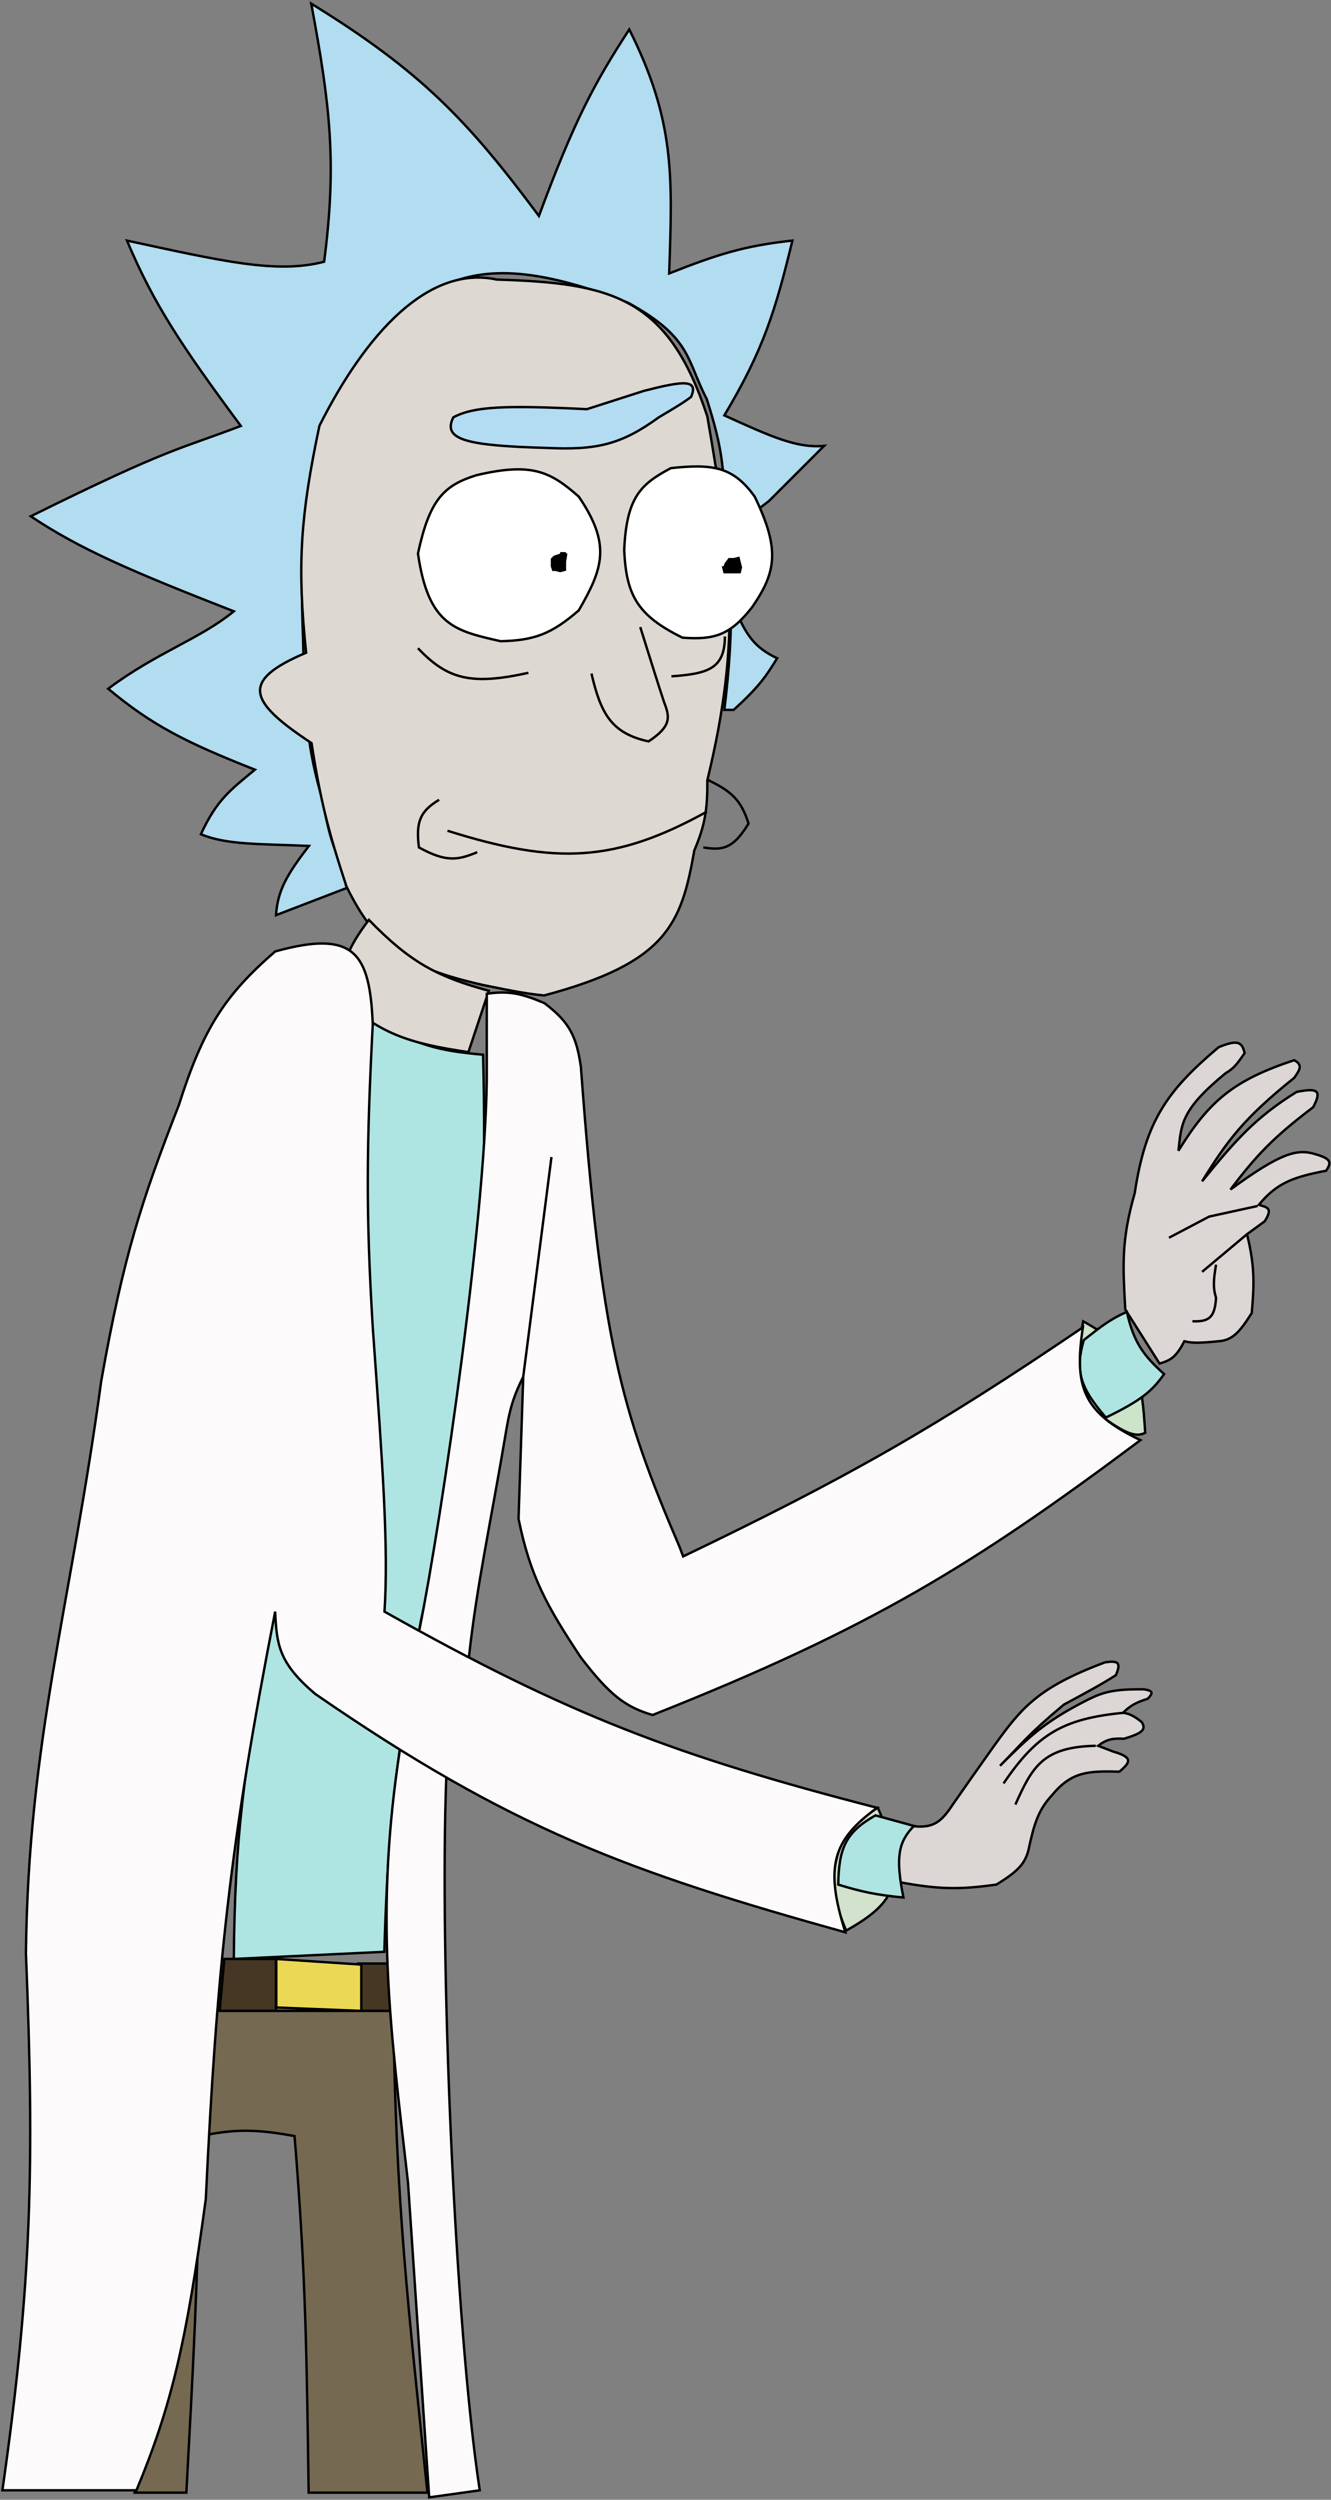 <svg width="1105" height="2075" viewBox="0 0 1105 2075" fill="none" xmlns="http://www.w3.org/2000/svg">
<rect x="0" y="0" width="1105" height="2075" fill="#808080" stroke="none"/>
<path d="M256.435 702.193C237.82 726.462 230.515 739.349 229.154 759.648L292.484 735.303C277.323 708.389 272.966 692.957 268.127 665.188C254.83 621.326 252.748 589.65 251.563 529.829C248.812 454.365 251.651 435.539 268.127 353.57C338.932 228.321 386.79 199.344 521.448 251.321C574.448 280.258 569.98 299.274 586.727 331.173C598.365 367.74 599.761 381.945 601.342 406.156C607.416 477.651 610.082 517.736 601.342 589.232H609.137C630.727 569.528 636.071 561.155 645.186 546.384C626.18 537.459 618.905 526.838 609.137 502.563V438.292L638.366 415.894L684.159 370.125C661.716 372.214 640.065 362.414 601.342 344.806C633.743 290.568 643.663 258.222 657.852 199.709C617.925 203.99 595.519 211.196 555.549 226.976C558.264 146.139 560.564 100.731 522.423 24.424C493.166 69.441 476.752 100.14 447.4 179.259C387.814 99.133 348.731 58.715 258.383 3C274.242 88.054 279.703 135.333 269.101 217.237C229.642 227.647 183.386 216.462 105.416 199.709C127.731 252.768 151.28 287.834 199.925 353.57C147.772 373.483 141.556 371.127 25.522 428.553C65.819 455.407 106.613 473.28 194.079 507.432C166.314 530.303 130.056 541.579 89.827 571.703C126.428 602.293 154.678 616.376 211.616 638.896C191.75 655.396 180.04 663.576 166.798 692.455C188.08 701.491 216.204 700.383 256.435 702.193Z" fill="#B2DCEF" stroke="black" stroke-width="2"/>
<path d="M451.731 826.296C439.088 825.07 428.234 823.26 400.674 817.557C339.196 803.593 312.698 787.054 287.63 735.808C272.697 690.464 266.003 664.496 258.651 616.861C206.292 582.241 198.863 565.136 254.148 541.817C246.555 469.257 249.441 428.006 265.179 353.446C303.789 276.661 355.805 219.711 412.457 232.079C507.961 234.914 554.838 246.66 587.227 345.679C607.378 462.874 616.09 528.675 587.227 647.642C587.392 672.214 585.28 685.077 576.426 705.899C565.668 767.042 553.751 799.131 451.731 826.296Z" fill="#DDD8D2"/>
<path d="M286.78 734.056C287.063 734.645 287.346 735.229 287.63 735.808M287.63 735.808C312.698 787.054 339.196 803.593 400.674 817.557C428.234 823.26 439.088 825.07 451.731 826.296C553.751 799.131 565.668 767.042 576.426 705.899C585.28 685.077 587.392 672.214 587.227 647.642C616.09 528.675 607.378 462.874 587.227 345.679C554.838 246.66 507.961 234.914 412.457 232.079C355.805 219.711 303.789 276.661 265.179 353.446C249.441 428.006 246.555 469.257 254.148 541.817C198.863 565.136 206.292 582.241 258.651 616.861C266.003 664.496 272.697 690.464 287.63 735.808Z" stroke="black" stroke-width="2"/>
<path d="M454.32 371.824C387.536 369.961 367.006 365.173 376.353 346.426C393.344 337.256 419.843 336.324 487.212 339.653L534.723 324.415C567.084 316.156 580.248 314.496 573.706 329.494C568.804 333.118 565.757 335.314 546.905 346.426C515.788 369.091 495.18 373.754 454.32 371.824Z" fill="#B3DCF2" stroke="black" stroke-width="2"/>
<path d="M942.058 990.327C930.723 1030.1 932.24 1050.47 934.21 1086.97L962.661 1131.87C971.208 1129.26 975.958 1127.41 983.264 1113.33C989.766 1115.05 996.554 1114.84 1011.72 1113.33C1022.88 1112.48 1028.85 1106.36 1039.19 1089.9C1041.27 1066.6 1041.88 1051.15 1035.26 1024.49L1049.98 1013.76C1057 1002.71 1052.03 1002.21 1045.07 1000.09C1060.24 981.691 1073.88 977.027 1100.99 971.779C1104.9 965.541 1106.3 962.139 1092.16 958.113C1076.53 953.133 1062.56 957.488 1021.53 987.398C1042.57 959.709 1056.47 944.551 1090.2 919.065C1098.11 904.308 1092.85 903.192 1076.47 906.375C1042.6 927.424 1026.29 945.818 997.98 980.565C1018.59 947.313 1032.16 928.605 1074.5 894.661C1079.23 887.838 1081.71 884.054 1074.5 880.018C1024.58 896.551 1004 913.495 978.358 955.184C980.748 933.177 980.395 921.251 1017.6 890.756C1024.93 886.631 1027.82 881.919 1033.3 874.161C1031.13 865.524 1028.37 862.348 1011.72 869.28C968.53 905.738 951.073 930.745 942.058 990.327Z" fill="#DCD7D4"/>
<path d="M790.971 1497.94C781.388 1512.43 774.804 1518.36 755.652 1515.52C742.408 1532.61 739.658 1542.76 746.823 1562.37C778.512 1568.22 796.099 1568.76 827.271 1564.33C844.295 1553.8 850.684 1547.64 853.761 1536.02C858.572 1513.36 862.21 1502.22 873.382 1490.14C889.807 1470.2 903.849 1470.01 929.304 1470.61C939.076 1462.57 940.291 1458.63 924.398 1454.02L911.644 1449.14C919.072 1443.5 923.979 1442.83 933.228 1443.28C947.567 1438.87 951.982 1436 947.944 1429.61C947.944 1429.61 939.87 1422.14 932.247 1421.8C938.192 1416.03 942.501 1413.35 952.85 1410.09C956.932 1405.74 958.065 1403.58 949.907 1402.28C925.255 1401.95 915.87 1404.43 902.815 1411.06C867.153 1429.05 854.078 1442.03 831.408 1464.55L830.215 1465.73C848.6 1447.24 852.689 1440.48 883.193 1414.97C903.433 1404.09 914.346 1398.17 926.361 1390.56C931.088 1379.85 928.064 1378.37 917.531 1379.83C861.061 1400.89 847.799 1418.1 825.309 1449.14C809.28 1471.71 803.135 1480.52 793.341 1494.55L790.971 1497.94Z" fill="#DCD7D4"/>
<path d="M1035.26 1024.49L1049.98 1013.76C1057 1002.71 1052.03 1002.21 1045.07 1000.09C1060.24 981.691 1073.88 977.027 1100.99 971.779C1104.9 965.541 1106.3 962.139 1092.16 958.113C1076.53 953.133 1062.56 957.488 1021.53 987.398C1042.57 959.709 1056.47 944.551 1090.2 919.065C1098.11 904.308 1092.85 903.192 1076.47 906.375C1042.6 927.424 1026.29 945.818 997.98 980.565C1018.59 947.313 1032.16 928.605 1074.5 894.661C1079.23 887.838 1081.71 884.054 1074.5 880.018C1024.58 896.551 1004 913.495 978.358 955.184C980.748 933.177 980.395 921.251 1017.6 890.756C1024.93 886.631 1027.82 881.919 1033.3 874.161C1031.13 865.524 1028.37 862.348 1011.72 869.28C968.53 905.738 951.073 930.745 942.058 990.327C930.723 1030.1 932.24 1050.47 934.21 1086.97L962.661 1131.87C971.208 1129.26 975.958 1127.41 983.264 1113.33C989.766 1115.05 996.554 1114.84 1011.72 1113.33C1022.88 1112.48 1028.85 1106.36 1039.19 1089.9C1041.27 1066.6 1041.88 1051.15 1035.26 1024.49ZM1035.26 1024.49L997.98 1055.73M932.247 1421.8C938.192 1416.03 942.501 1413.35 952.85 1410.09C956.932 1405.74 958.065 1403.58 949.907 1402.28C925.255 1401.95 915.87 1404.43 902.815 1411.06C866.532 1429.37 853.63 1442.49 830.215 1465.73C848.6 1447.24 852.689 1440.48 883.193 1414.97C903.433 1404.09 914.346 1398.17 926.361 1390.56C931.088 1379.85 928.064 1378.37 917.531 1379.83C861.061 1400.89 847.799 1418.1 825.309 1449.14C808.027 1473.48 802.235 1481.81 790.971 1497.94C781.388 1512.43 774.804 1518.36 755.652 1515.52C742.408 1532.61 739.658 1542.76 746.823 1562.37C778.512 1568.22 796.099 1568.76 827.271 1564.33C844.295 1553.8 850.684 1547.64 853.761 1536.02C858.572 1513.36 862.21 1502.22 873.382 1490.14C889.807 1470.2 903.849 1470.01 929.304 1470.61C939.076 1462.57 940.291 1458.63 924.398 1454.02L911.644 1449.14C919.072 1443.5 923.979 1442.83 933.228 1443.28C947.567 1438.87 951.982 1436 947.944 1429.61C947.944 1429.61 939.87 1422.14 932.247 1421.8ZM932.247 1421.8C882.178 1426.7 860.681 1439.81 833.158 1480.37M842.969 1497.94C857.004 1466.55 865.908 1450 909.682 1449.14M970.509 1027.42L1003.87 1009.85L1044.09 1001.07" stroke="black" stroke-width="2"/>
<path d="M989.955 1096.75C1004.12 1097.35 1008.53 1093.26 1009.56 1077.34C1006.77 1068.12 1007.65 1061.6 1009.56 1049.76" stroke="black" stroke-width="2"/>
<path d="M191.29 990.954L170.665 1028.77L191.29 1052.04L194.102 1124.76L150.977 1161.6L183.79 1441.81" stroke="black" stroke-width="2"/>
<path d="M229.071 1669.19H186.235H182.341L186.235 1626.07H229.071V1669.19H297.218V1629.9H322.53L327.398 1669.19H297.218H229.071Z" fill="#453723"/>
<path d="M186.235 1669.19H229.071V1626.07H186.235L182.341 1669.19H297.218M297.218 1669.19V1629.9H322.53L327.398 1669.19H297.218Z" stroke="black" stroke-width="2"/>
<path d="M229.387 1666.38V1626.07L299.955 1630.76V1669.19L229.387 1666.38Z" fill="#EBD955" stroke="black" stroke-width="2"/>
<path d="M908.617 1171.41C894.804 1145.14 893.106 1128.7 899.254 1096.81C946.298 1122.48 947.928 1146.49 950.75 1189.35C942.362 1193.55 933.196 1189.71 908.617 1171.41Z" fill="#CCE4CA" stroke="black" stroke-width="2"/>
<path d="M698.554 1530.02C687.275 1561.03 691.855 1576.13 702.453 1602.55C743.315 1579.6 755.457 1560.8 728.767 1500.61C714.26 1509.01 707.565 1515.4 698.554 1530.02Z" fill="#D2E2CD" stroke="black" stroke-width="2"/>
<path d="M401.065 875.487C364.182 872.369 343.91 867.31 309.298 845.898C272.341 1041.58 253.565 1151.12 226.318 1345.96C201.762 1466.88 194.997 1527.94 194.102 1626.07L319.061 1620.15C321.84 1526.84 326.654 1469.57 349.324 1345.96C387.683 1172.32 406.124 1073.27 401.065 875.487Z" fill="#AEE5E2" stroke="black" stroke-width="2"/>
<path d="M405.807 822.446C363.589 810.839 341.296 799.615 306.24 763.568C288.339 787.003 284.114 800.685 280.352 825.44C314.15 858.368 339.617 866.028 388.88 873.341L405.807 822.446Z" fill="#DDD8D2" stroke="black" stroke-width="2"/>
<path d="M347 538.066C371.596 564.077 391.412 568.938 438.7 558.487M557.428 561.405C588.248 559.235 601.606 554.891 601.83 528.341" stroke="black" stroke-width="2"/>
<path d="M491.033 559.062C498.713 592.1 507.473 608.741 538.451 615.422C557.156 602.962 556.409 595.744 551.293 582.792C546.656 568.85 540.682 549.656 531.536 520.5M364.585 663.871C348.942 673.321 345.097 681.881 347.792 703.422C370.464 715.911 380.121 714.039 396.197 707.377M371.501 689.579C461.885 718.046 510.711 715.791 586.856 673.759M586.856 647.062C607.148 656.587 615.375 664.137 621.432 683.646C608.879 704.204 600.271 706.186 583.893 703.422" stroke="black" stroke-width="2"/>
<path d="M415.241 532.163L415.676 532.262C443.69 531.621 457.946 526.159 480.483 506.678C500.49 472.013 507.666 452.128 480.483 412.217C457.295 391.937 442.184 383.368 395.363 394.505C368.295 402.974 356.583 414.888 347 459.448C355.545 518.673 377.077 523.539 415.241 532.163Z" fill="white"/>
<path d="M556.897 388.602C531.844 401.978 520.207 412.657 518.206 456.496C519.899 494.181 529.154 510.836 566.569 529.31C593.027 531.255 606.281 527.356 624.605 503.726C644.348 475.054 647.849 456.16 626.54 412.217C608.872 387.64 592.194 384.772 556.897 388.602Z" fill="white"/>
<path d="M415.241 532.163L415.676 532.262C443.69 531.621 457.946 526.159 480.483 506.678C500.49 472.013 507.666 452.128 480.483 412.217C457.295 391.937 442.184 383.368 395.363 394.505C368.295 402.974 356.583 414.888 347 459.448C355.545 518.673 377.077 523.539 415.241 532.163Z" stroke="black" stroke-width="2"/>
<path d="M556.897 388.602C531.844 401.978 520.207 412.657 518.206 456.496C519.899 494.181 529.154 510.836 566.569 529.31C593.027 531.255 606.281 527.356 624.605 503.726C644.348 475.054 647.849 456.16 626.54 412.217C608.872 387.64 592.194 384.772 556.897 388.602Z" stroke="black" stroke-width="2"/>
<path d="M463.139 461.229L466.061 460.248V459.268H467.035H468.983L469.957 460.248L468.983 466.129V471.03V472.99L465.087 473.97L461.19 472.99H459.242L458.268 470.05V467.109V464.169L460.216 462.209L463.139 461.229Z" fill="black"/>
<path d="M602.424 468.089L601.45 471.03H600.476L601.45 474.95H604.372H609.242H614.113L615.087 471.03L614.113 467.109L613.139 463.189L609.242 464.169H605.346L602.424 468.089Z" fill="black"/>
<path d="M467.035 459.268L466.061 460.248M466.061 460.248L463.139 461.229L460.216 462.209L458.268 464.169V467.109V470.05L459.242 472.99H461.19L465.087 473.97L468.983 472.99V471.03V466.129L469.957 460.248L468.983 459.268H466.061V460.248ZM601.45 471.03L602.424 468.089L605.346 464.169H609.242L613.139 463.189L614.113 467.109L615.087 471.03L614.113 474.95H609.242H604.372H601.45L600.476 471.03H601.45Z" stroke="black" stroke-width="2"/>
<path d="M184.01 1669.19H326.532C328.488 1829.15 338.913 1914.95 354.841 2069.08H256.247C254.539 1953.71 254.008 1889.06 244.533 1773.09C211.811 1767.18 194.715 1767.24 166.438 1773.09C164.1 1895.14 160.802 1956.34 155.146 2061.26L154.724 2069.08H111.773C142.967 1957.65 159.559 1894.8 166.438 1773.09L179.129 1669.19H184.01Z" fill="#756951"/>
<path d="M166.438 1773.09C194.715 1767.24 211.811 1767.18 244.533 1773.09C254.008 1889.06 254.539 1953.71 256.247 2069.08H354.841C338.913 1914.95 328.488 1829.15 326.532 1669.19H184.01H179.129L166.438 1773.09ZM166.438 1773.09C164.043 1898.14 160.639 1959.31 154.724 2069.08H111.773C142.967 1957.65 159.559 1894.8 166.438 1773.09Z" stroke="black" stroke-width="2"/>
<path d="M935.517 1088.97C920.817 1095.44 913.336 1101.8 899.77 1112.35C892.312 1137.9 896.716 1151.96 918.126 1176.65C947.33 1162.54 956.563 1154.65 966.432 1140.6C949.249 1124.95 941.331 1114.66 935.517 1088.97Z" fill="#AEE5E2"/>
<path d="M758.718 1515.68L726.836 1506.91C702.127 1520.77 696.367 1534.04 695.921 1564.39C715.213 1570.26 726.805 1572.85 750.023 1575.1C743.291 1541.29 745.868 1528.99 758.718 1515.68Z" fill="#AEE5E2"/>
<path d="M935.517 1088.97C920.817 1095.44 913.336 1101.8 899.77 1112.35C892.312 1137.9 896.716 1151.96 918.126 1176.65C947.33 1162.54 956.563 1154.65 966.432 1140.6C949.249 1124.95 941.331 1114.66 935.517 1088.97Z" stroke="black" stroke-width="2"/>
<path d="M758.718 1515.68L726.836 1506.91C702.127 1520.77 696.367 1534.04 695.921 1564.39C715.213 1570.26 726.805 1572.85 750.023 1575.1C743.291 1541.29 745.868 1528.99 758.718 1515.68Z" stroke="black" stroke-width="2"/>
<path d="M389.267 1375.81C502.748 1434.78 588.586 1464.61 728.191 1500.62C690.811 1527.57 684.764 1550.05 701.838 1603.98C565.586 1566.04 476.024 1536.07 370.5 1475.4C364.882 1623.58 377.433 1930.26 398.282 2067.15L356.311 2073L338.742 1811.68C323.509 1679.12 311.116 1588.42 332 1452.34C309.679 1438.46 286.396 1423.14 261.633 1406.04C231.401 1380.42 229.68 1365.14 228.447 1337.78C190.827 1530.13 179.805 1636.67 170.859 1825.33C154.885 1943.47 142.453 1997.07 113.271 2067.15H2C26.462 1895.3 28.656 1797.46 21.521 1621.53C23.437 1444.35 58.882 1332.37 83.989 1146.66C102.363 1042.93 117.841 995.642 148.41 917.517C168.664 853.686 186.531 826.146 228.447 789.78C294.198 771.548 307.012 790.822 309.46 850.235C304.267 951.328 303.705 1006.72 309.46 1101.81C317.976 1220.08 322.549 1284.78 319.221 1337.78C329.061 1343.32 338.642 1348.64 348 1353.77C367.17 1258.75 405.132 997.472 404.138 885.339C404.094 865.972 404.109 852.166 404.132 830.243L404.138 824.883C422.98 822.196 433.425 824.862 451.965 832.684C473.156 848.637 478.594 860.748 482.223 885.339C499.084 1112.57 515.305 1170.14 564.213 1284.15L567.141 1291.95C703.813 1226.38 776.604 1184.87 899.002 1101.81C891.761 1150.22 898.235 1172.54 946.83 1195.42C808.352 1298.91 723.372 1351.57 541.763 1423.59C519.313 1416.98 506.326 1407.27 482.223 1375.81C453.776 1332.95 440.196 1308.33 430.492 1260.75L434.396 1142.76C427.277 1157.35 424.005 1166.24 420.731 1184.69C407.04 1266.42 396.152 1313.51 389.267 1375.81Z" fill="#FCFAFB"/>
<path d="M434.396 1142.76L430.492 1260.75C440.196 1308.33 453.776 1332.95 482.223 1375.81C506.326 1407.27 519.313 1416.98 541.763 1423.59C723.372 1351.57 808.352 1298.91 946.83 1195.42C898.235 1172.54 891.761 1150.22 899.002 1101.81C776.604 1184.87 703.813 1226.38 567.141 1291.95L564.213 1284.15C515.305 1170.14 499.084 1112.57 482.223 885.339C478.594 860.748 473.156 848.637 451.965 832.684C433.425 824.862 422.98 822.196 404.138 824.883C404.111 850.018 404.09 864.441 404.138 885.339C405.132 997.472 367.17 1258.75 348 1353.77M434.396 1142.76L457.822 960.421M434.396 1142.76C427.277 1157.35 424.005 1166.24 420.731 1184.69C407.04 1266.42 396.152 1313.51 389.267 1375.81M370.5 1475.4C364.882 1623.58 377.433 1930.26 398.282 2067.15L356.311 2073C349.45 1970.95 345.603 1913.73 338.742 1811.68C323.509 1679.12 311.116 1588.42 332 1452.34M728.191 1500.62C561.398 1457.6 471.354 1423.39 319.221 1337.78C322.549 1284.78 317.976 1220.08 309.46 1101.81C303.705 1006.72 304.267 951.328 309.46 850.235C307.012 790.822 294.198 771.548 228.447 789.78C186.531 826.146 168.664 853.686 148.41 917.517C117.841 995.642 102.363 1042.93 83.989 1146.66C58.882 1332.37 23.437 1444.35 21.521 1621.53C28.656 1797.46 26.462 1895.3 2 2067.15H113.271C142.453 1997.07 154.885 1943.47 170.859 1825.33C179.805 1636.67 190.827 1530.13 228.447 1337.78C229.68 1365.14 231.401 1380.42 261.633 1406.04C423.239 1517.62 521.76 1553.84 701.838 1603.98C684.764 1550.05 690.811 1527.57 728.191 1500.62Z" stroke="black" stroke-width="2"/>
</svg>
